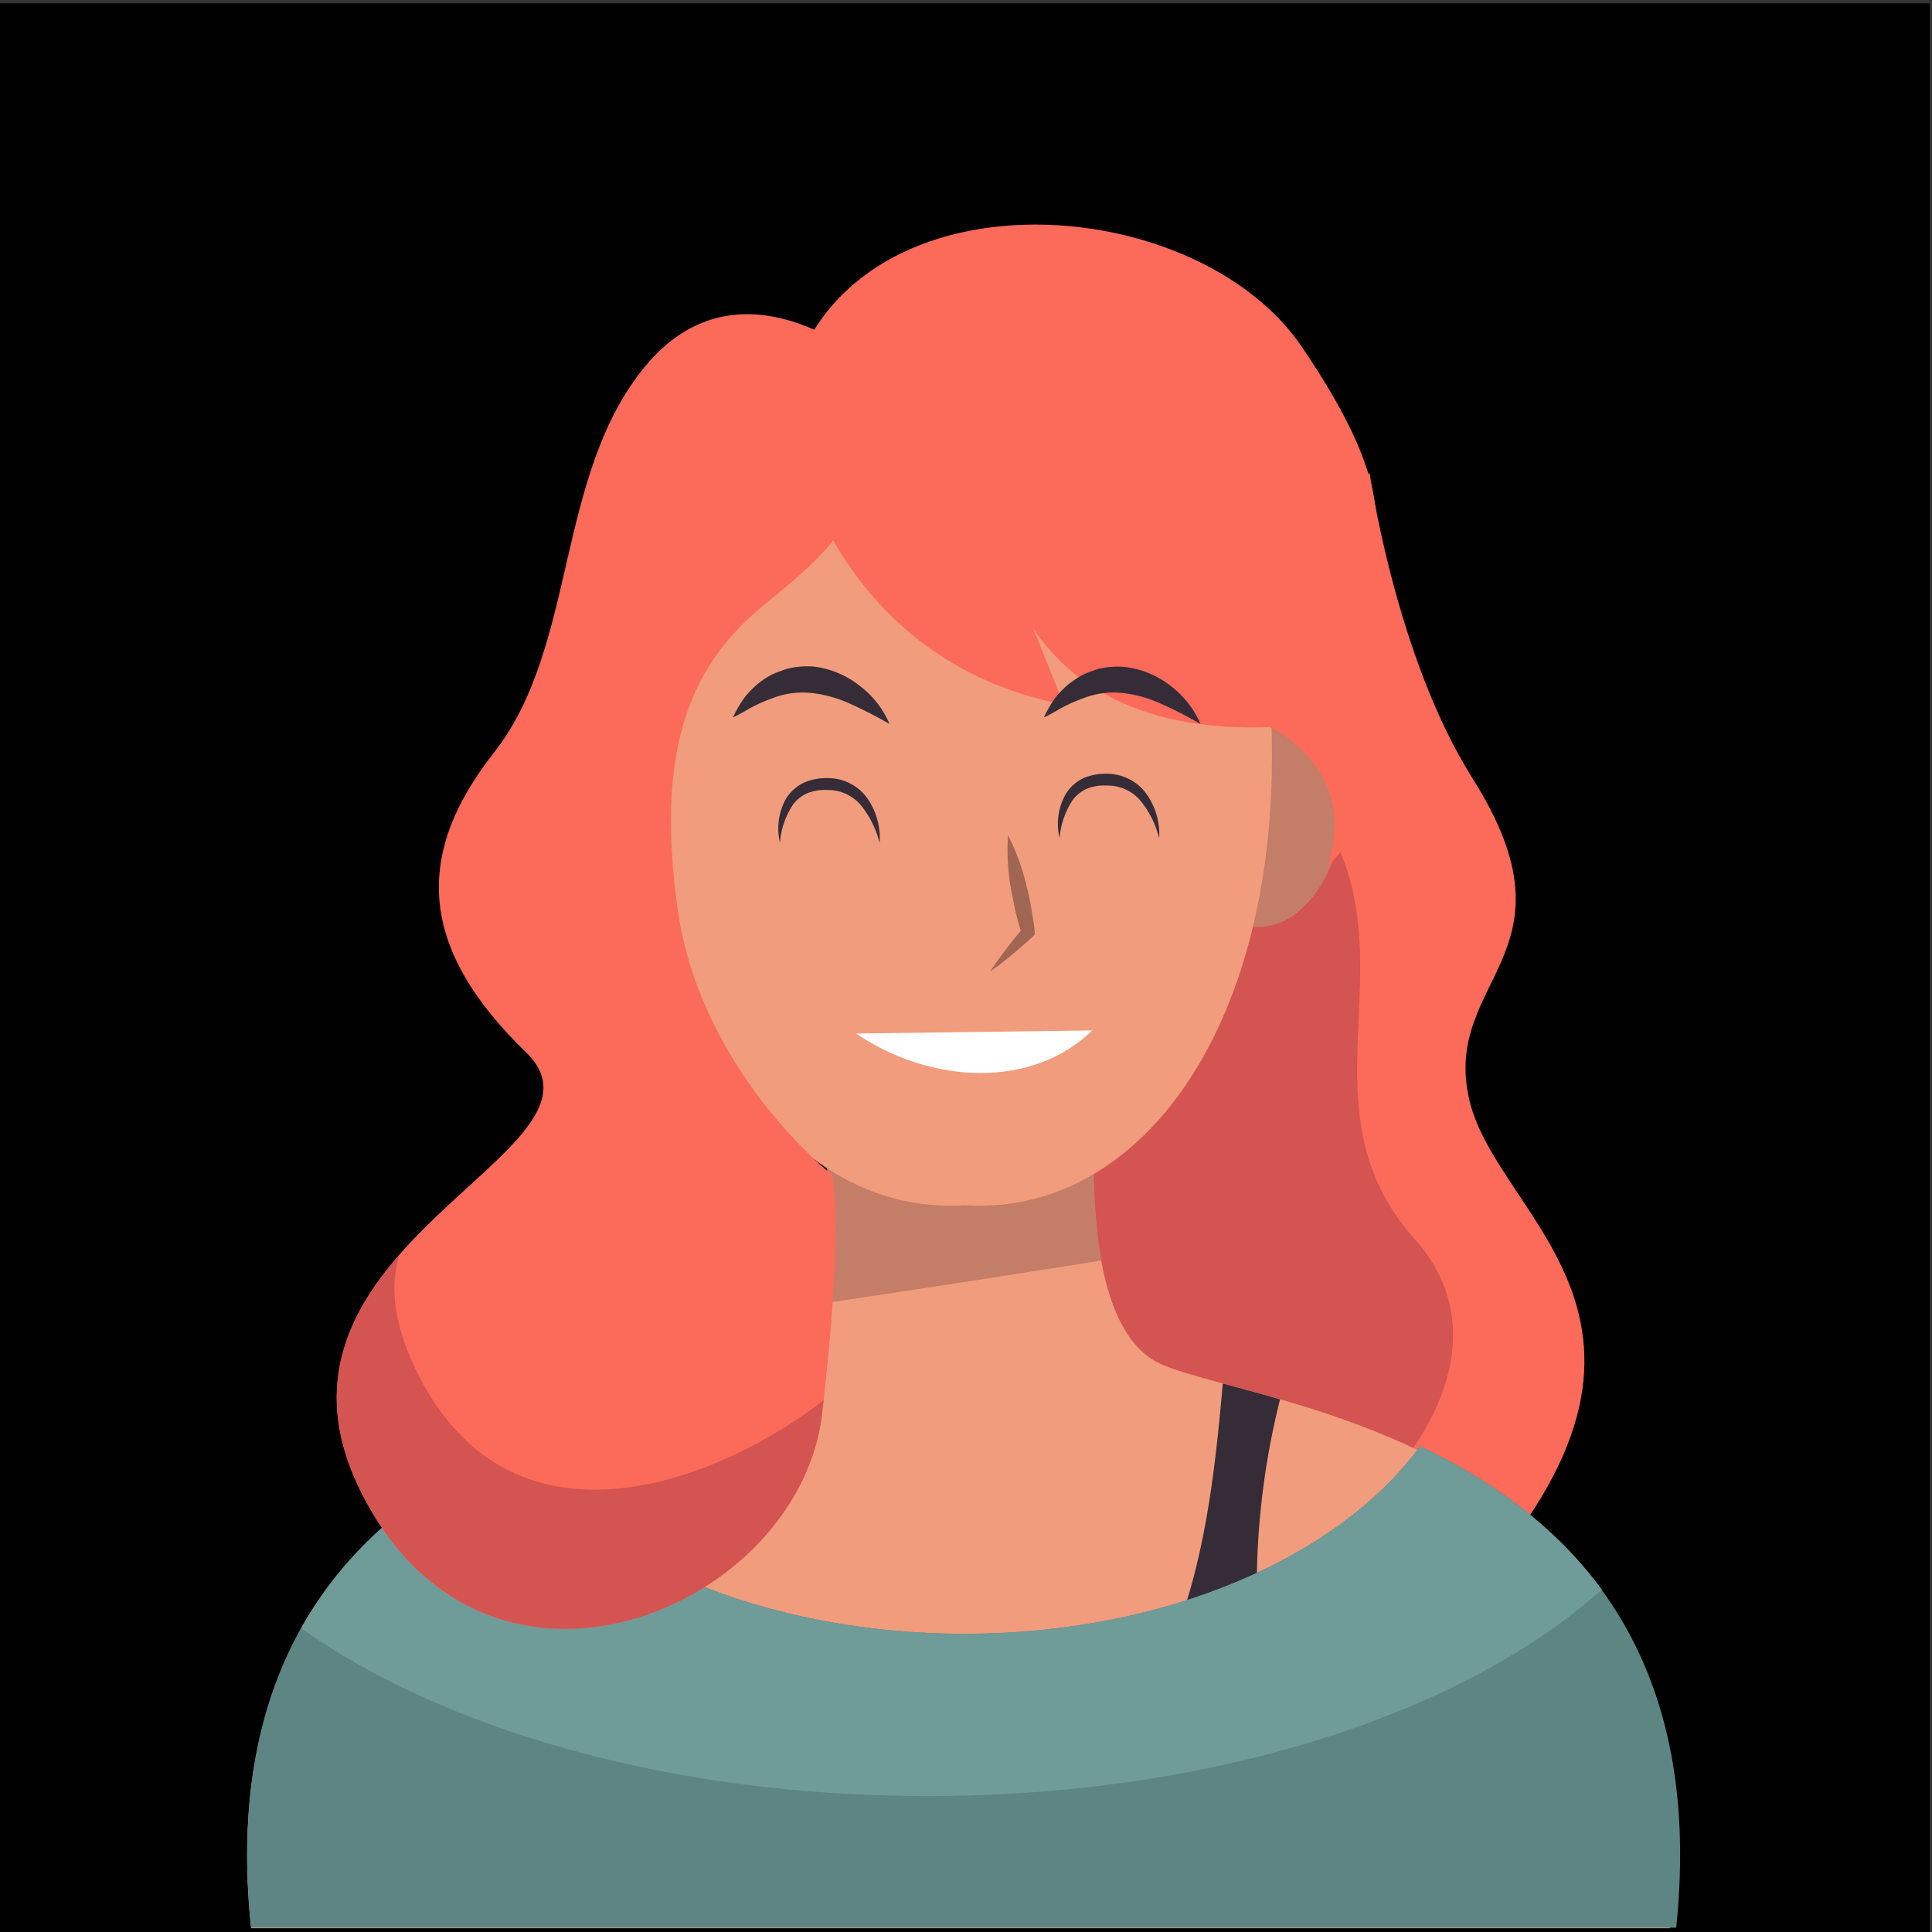 <svg id="OBJECTS" xmlns="http://www.w3.org/2000/svg" viewBox="0 0 200 200"><rect x="0" y="0" width="200" height="200" fill="#333333" stroke="none"/><defs><style>.cls-1{fill:#fc6a5a;}.cls-2{fill:#d35450;}.cls-3{fill:#f19c7c;}.cls-4{fill:#c47d66;}.cls-5{fill:#352c38;}.cls-6{fill:#5d8584;}.cls-7{fill:#6f9b99;}.cls-8{fill:#a06653;}.cls-9{fill:#fff;}</style></defs><title>avatar</title><rect id="bg" x="-0.24" y="0.34" width="200" height="200"/><path class="cls-1" d="M141.78,48.93s2.67,19,10.67,31.67c11.54,18.26-3.33,20.66-.33,33.33s26,23.33-1.34,52.33c-17.89,19-39.33-18-39.33-18l-6-48.33Z"/><path class="cls-2" d="M133,79.84c-2.89-2.16-5.69-4.39-8.44-6.68L105.45,96.8l6,42.67a70,70,0,0,0,12.84,14.14c2-2.17,6.56,7.89,9.16,7,8.67-3,24.33-19.67,13-32.34C132.91,113.14,149.12,95.93,133,79.84Z"/><path class="cls-3" d="M119.65,140.94c-8.48-4.62-6.17-27-6.17-27l-12.7.82V114l-1.36.4-1.36-.4v.81L85.36,114s2.31,22.37-6.17,27-58.6,6.94-53.2,58.61H172.86C178.26,147.88,128.14,145.57,119.65,140.94Z"/><path class="cls-4" d="M83.58,135.17q15.23-2.26,30.42-4.68a67.69,67.69,0,0,1-.52-16.54l-12.7.82V114l-1.36.4-1.36-.4v.81L85.36,114S86.7,127,83.58,135.17Z"/><path class="cls-5" d="M131.51,179.26a79.83,79.83,0,0,1,1-34.4c-2.15-.63-4.15-1.16-5.93-1.64-.81,9.34-1.91,18.82-5.42,27.23a44.49,44.49,0,0,1-4.88,8.81Z"/><path class="cls-6" d="M147,149.72c-8.39,11.47-26.36,19.41-47.19,19.41S61,161.19,52.56,149.72c-14.92,7-29.63,20.53-26.57,49.83H173.52C176.58,170.25,161.87,156.76,147,149.72Z"/><path class="cls-7" d="M96,185.93c29.63,0,55.56-8.57,69.82-21.38C160.7,157.61,153.85,153,147,149.72c-8.39,11.47-26.36,19.41-47.19,19.41S61,161.19,52.56,149.72c-8.15,3.84-16.23,9.62-21.39,18.84C46.06,179.11,69.53,185.93,96,185.93Z"/><path class="cls-4" d="M74.59,81.22c-2.5-7.76-8.42-6-9-5.77s-6.69,1-5.64,9S65.75,97,70.17,95.73C74.72,95,77.1,89,74.59,81.22Z"/><path class="cls-4" d="M124.49,81.22c2.5-7.76,8.41-6,9-5.77s6.7,1,5.64,9S133.32,97,128.9,95.73C124.35,95,122,89,124.49,81.22Z"/><path class="cls-3" d="M68.52,69.47c3.1-34,28.94-32.09,31.38-31.83,2.43-.26,28.27-2.16,31.37,31.83,3.12,34.19-12.11,56.53-31.37,55.3C80.64,126,65.41,103.66,68.52,69.47Z"/><path class="cls-1" d="M81.28,42.1s3.17,25.83,28.84,30.83L103.78,57.1S106,76.26,131.45,75.26c0,0,9.33,4.34,6,14.34a20.51,20.51,0,0,0,5.67-20.67c-3.5-13,4.66-13.83-8.34-33C123.32,19,85.78,17.1,81.28,42.1Z"/><path class="cls-1" d="M88.45,36.6s-12.33-10-21.67,1.33-7,29-15.66,40-7.34,20.67,3.33,31-30,20-17,45.67,45.33,12,47.67-8.34,1-24.66,1-24.66-13.67-10.67-16-27.67,1.66-25.33,9-31.33S93.12,51.26,88.45,36.6Z"/><path class="cls-2" d="M43.45,142.6c-2.72-5.25-3.11-9.34-2.14-12.67-5.49,6.29-9.2,14.13-3.86,24.67,13,25.66,45.33,12,47.67-8.34,0-.45.1-.88.14-1.32C75,153,53.48,162,43.45,142.6Z"/><path class="cls-8" d="M104.35,86.47a22.9,22.9,0,0,1,1.82,4.86c.21.83.42,1.66.56,2.51s.29,1.69.38,2.54l0,.4-.22.2c-.69.63-1.41,1.25-2.13,1.85s-1.47,1.2-2.26,1.74c.52-.81,1.09-1.56,1.66-2.32s1.16-1.48,1.77-2.19l-.17.59c-.25-.82-.49-1.64-.67-2.48s-.35-1.68-.5-2.52A23.44,23.44,0,0,1,104.35,86.47Z"/><path class="cls-9" d="M113.07,106.67c-6.15,6-16.57,5.65-24.46.32"/><path class="cls-5" d="M124.27,74.94a45.42,45.42,0,0,0-4.15-2.12,13.1,13.1,0,0,0-4-1.09,8.58,8.58,0,0,0-3.94.54,15.79,15.79,0,0,0-2,.86c-.68.34-1.32.79-2.11,1.13a11.78,11.78,0,0,1,1.27-2.15,8.75,8.75,0,0,1,1.9-1.73,6.49,6.49,0,0,1,1.15-.66c.41-.17.84-.32,1.27-.47a8.65,8.65,0,0,1,2.73-.21,9.41,9.41,0,0,1,4.84,2A9.76,9.76,0,0,1,124.27,74.94Z"/><path class="cls-5" d="M92.08,74.94a45.42,45.42,0,0,0-4.15-2.12,13.1,13.1,0,0,0-4-1.09,8.58,8.58,0,0,0-3.94.54,15.79,15.79,0,0,0-2,.86c-.68.34-1.32.79-2.11,1.13a11.78,11.78,0,0,1,1.27-2.15A9,9,0,0,1,79,70.38a6.49,6.49,0,0,1,1.15-.66c.41-.17.84-.32,1.27-.47A8.65,8.65,0,0,1,84.19,69,9.41,9.41,0,0,1,89,71,9.67,9.67,0,0,1,92.08,74.94Z"/><path class="cls-5" d="M91.06,87.26a10.18,10.18,0,0,0-1.91-3.87,4.48,4.48,0,0,0-3.49-1.61,5.08,5.08,0,0,0-2,.3,3.68,3.68,0,0,0-1.53,1.16,8.26,8.26,0,0,0-1.39,4,6.35,6.35,0,0,1,.62-4.55A4.47,4.47,0,0,1,83.26,81a5.89,5.89,0,0,1,2.43-.45,5,5,0,0,1,4.2,2.24A7.25,7.25,0,0,1,91.06,87.26Z"/><path class="cls-5" d="M120,86.79a10,10,0,0,0-1.9-3.86,4.46,4.46,0,0,0-3.49-1.61,4.84,4.84,0,0,0-2,.29,3.76,3.76,0,0,0-1.53,1.16,8.19,8.19,0,0,0-1.39,4,6.28,6.28,0,0,1,.62-4.54,4.31,4.31,0,0,1,1.85-1.68,5.84,5.84,0,0,1,2.42-.45,5.07,5.07,0,0,1,4.21,2.24A7.25,7.25,0,0,1,120,86.79Z"/></svg>